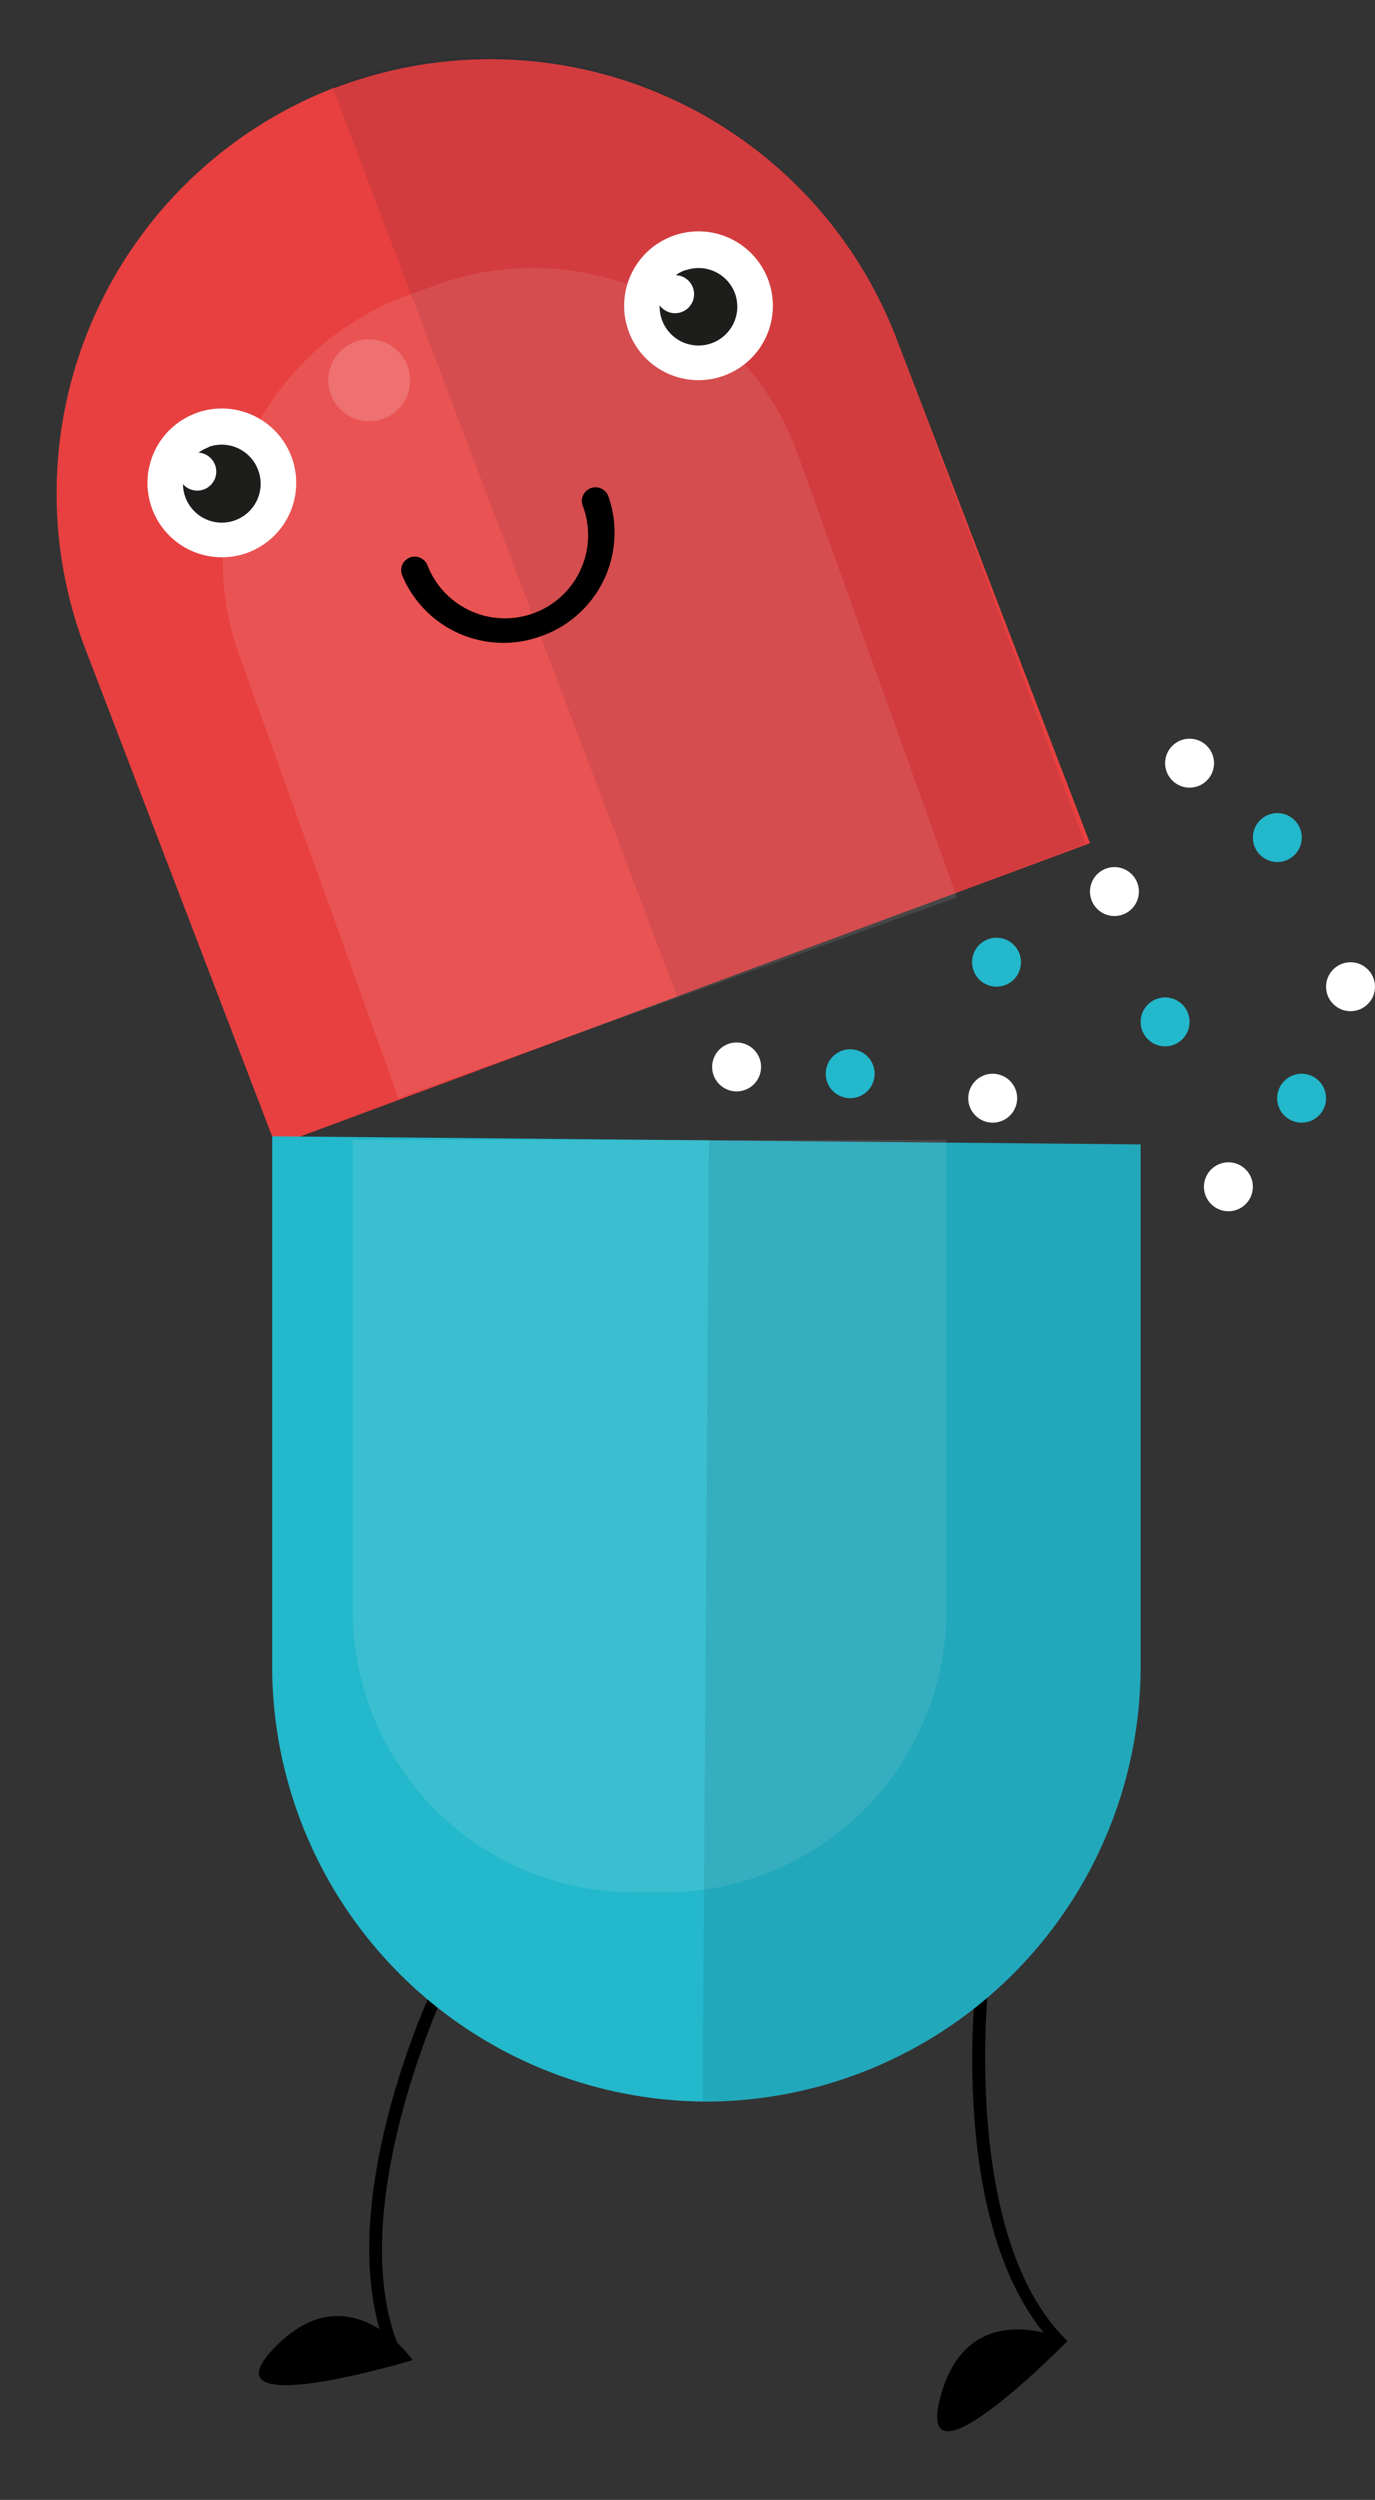 <svg xmlns="http://www.w3.org/2000/svg" viewBox="-2.898 -2.924 70.818 128.714"><rect x="-2.898" y="-2.924" width="70.818" height="128.714" fill="#333333" stroke="none"/><title>Depositphotos_125735530_06</title><g data-name="Layer 2"><g data-name="ëÎÓÈ 1"><path d="M17.39 118.89c-3.64-7.1 1.68-18.75 1.91-19.25l.58.27c-.05.12-5.42 11.86-1.92 18.69z"/><path d="M51.6 118c-5.69-5.6-4.29-18.34-4.23-18.87l.64.07c0 .13-1.42 13 4 18.34z"/><path d="M11.3 56.06L1.48 30.44A22.4 22.4 0 0 1 14.33 1.59h.06a22.4 22.4 0 0 1 28.85 12.83l10 26.07z" fill="#e84040"/><path d="M33.49 105.28a22.43 22.43 0 0 1-22.37-22.37V55.58l44.73.42v26.91a22.43 22.43 0 0 1-22.36 22.37z" fill="#23b8cb"/><path d="M15.27 55.77V80a14.51 14.51 0 0 0 14.46 14.51h1.65A14.51 14.51 0 0 0 45.85 80V55.77z" fill="#fff" opacity=".1"/><path d="M46.39 43.28l-8.21-22.85a14.51 14.51 0 0 0-18.5-8.72l-1.55.56a14.51 14.51 0 0 0-8.72 18.5l8.21 22.84z" fill="#fff" opacity=".1"/><path d="M53 40.53l-9.76-26.11a22.43 22.43 0 0 0-28.85-13l-.19.08L32 48.44z" fill="#16172f" opacity=".1"/><path d="M33.62 55.75l-.33 49.52h.2a22.43 22.43 0 0 0 22.36-22.36V56z" fill="#16172f" opacity=".1"/><path d="M25.08 29.79a5.65 5.65 0 0 1-7.26-3.08.7.7 0 0 1 .37-.92.71.71 0 0 1 .92.37 4.26 4.26 0 0 0 8-3.06.7.7 0 0 1 1.33-.46 5.65 5.65 0 0 1-3.36 7.15z"/><circle cx="16.12" cy="16.65" r="2.11" transform="rotate(-60 16.124 16.653)" fill="#fff" opacity=".17"/><circle cx="8.52" cy="21.94" r="2.9" transform="rotate(-20.37 8.528 21.93)" fill="#1d1d1b"/><path d="M9.86 25.53a3.83 3.83 0 1 1 2.26-4.92 3.83 3.83 0 0 1-2.26 4.92zm-2-5.43a2 2 0 1 0 2.53 1.16 2 2 0 0 0-2.55-1.17z" fill="#fff"/><circle cx="7.26" cy="21.36" r=".98" transform="rotate(-20.37 7.253 21.356)" fill="#fff"/><circle cx="33.07" cy="12.82" r="2.9" transform="rotate(-20.37 33.092 12.812)" fill="#1d1d1b"/><path d="M34.41 16.41a3.83 3.83 0 1 1 2.26-4.92 3.83 3.83 0 0 1-2.26 4.92zm-2-5.43a2 2 0 1 0 2.53 1.16A2 2 0 0 0 32.39 11z" fill="#fff"/><circle cx="31.87" cy="12.22" r=".98" transform="rotate(-20.37 31.877 12.22)" fill="#fff"/><path d="M52.09 117.6s-5.07-2.51-6.54 2.84 6.54-2.84 6.54-2.84z"/><path d="M18.36 118.59s-3.24-4.63-7.1-.66 7.1.66 7.1.66z"/><circle cx="40.89" cy="52.36" r="1.26" fill="#23b8cb"/><circle cx="64.14" cy="53.62" r="1.26" fill="#23b8cb"/><circle cx="66.66" cy="47.88" r="1.26" fill="#fff"/><circle cx="35.04" cy="52.01" r="1.26" fill="#fff"/><circle cx="48.23" cy="53.62" r="1.26" fill="#fff"/><circle cx="54.5" cy="42.98" r="1.26" fill="#fff"/><circle cx="60.37" cy="58.18" r="1.26" fill="#fff"/><circle cx="58.37" cy="36.37" r="1.26" fill="#fff"/><circle cx="62.89" cy="40.2" r="1.26" fill="#23b8cb"/><circle cx="57.11" cy="49.69" r="1.26" fill="#23b8cb"/><circle cx="48.43" cy="46.62" r="1.26" transform="rotate(-86.73 48.427 46.62)" fill="#23b8cb"/></g></g></svg>